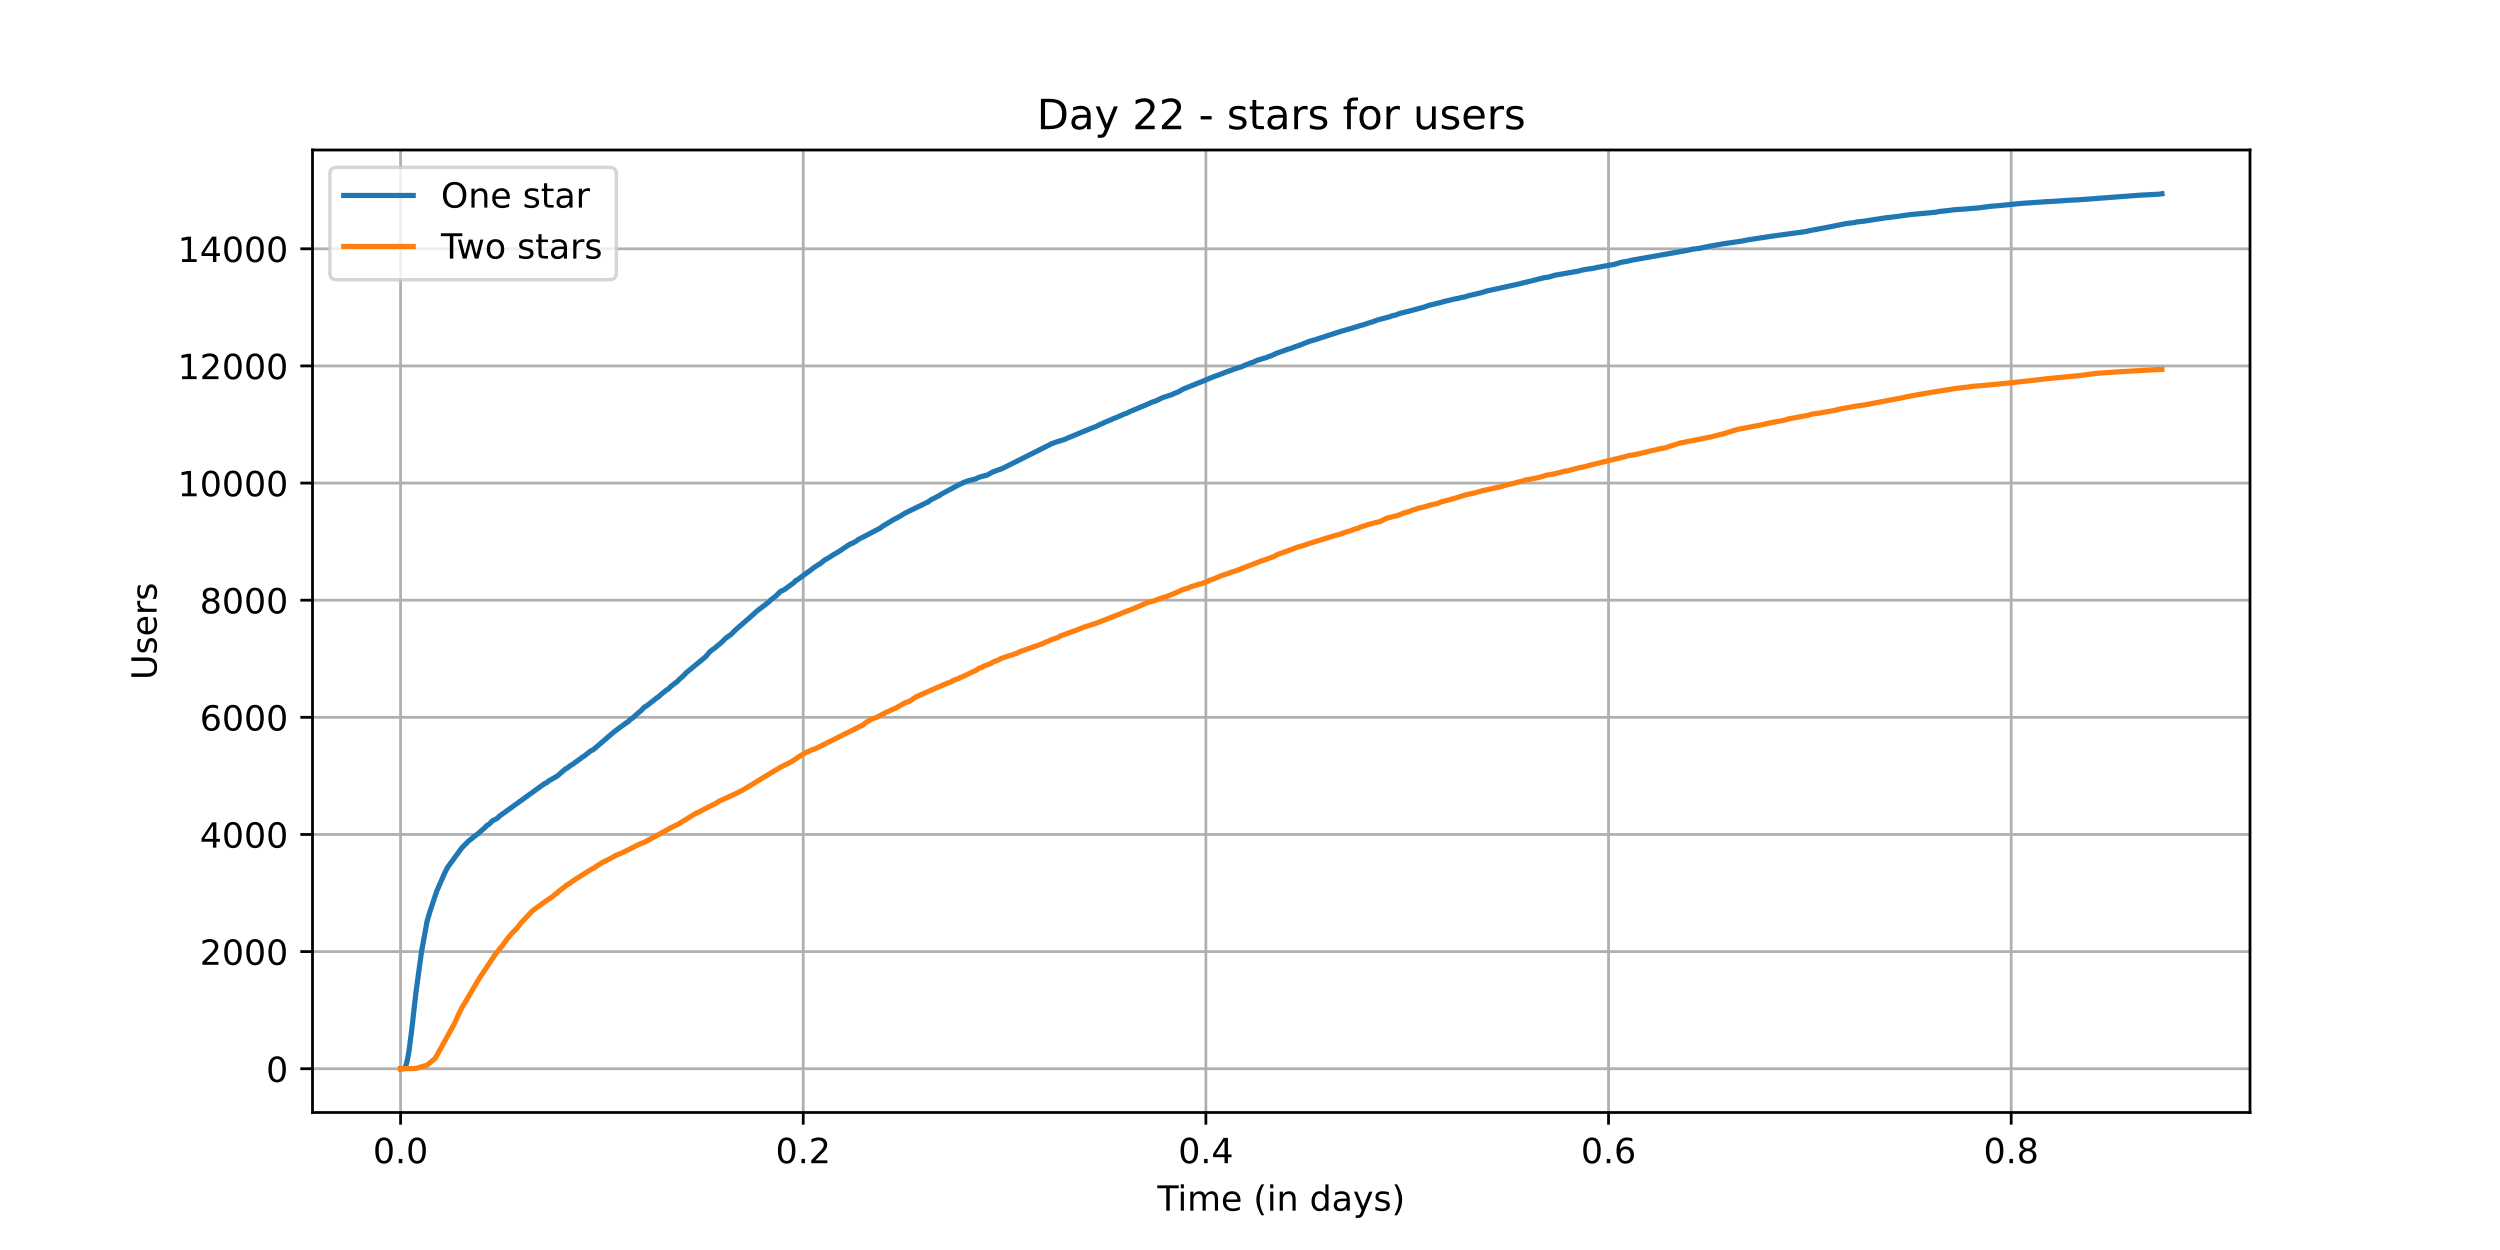 <?xml version="1.0" encoding="utf-8" standalone="no"?>
<!DOCTYPE svg PUBLIC "-//W3C//DTD SVG 1.1//EN"
  "http://www.w3.org/Graphics/SVG/1.1/DTD/svg11.dtd">
<!-- Created with matplotlib (https://matplotlib.org/) -->
<svg height="360pt" version="1.1" viewBox="0 0 720 360" width="720pt" xmlns="http://www.w3.org/2000/svg" xmlns:xlink="http://www.w3.org/1999/xlink">
 <defs>
  <style type="text/css">*{stroke-linecap:butt;stroke-linejoin:round;}</style>
 </defs>
 <g id="figure_1">
  <g id="patch_1">
   <path d="M 0 360 
L 720 360 
L 720 0 
L 0 0 
z
" style="fill:#ffffff;"/>
  </g>
  <g id="axes_1">
   <g id="patch_2">
    <path d="M 90 320.4 
L 648 320.4 
L 648 43.2 
L 90 43.2 
z
" style="fill:#ffffff;"/>
   </g>
   <g id="matplotlib.axis_1">
    <g id="xtick_1">
     <g id="line2d_1">
      <path clip-path="url(#p4fd05382dc)" d="M 115.364 320.4 
L 115.364 43.2 
" style="fill:none;stroke:#b0b0b0;stroke-linecap:square;stroke-width:0.8;"/>
     </g>
     <g id="line2d_2">
      <defs>
       <path d="M 0 0 
L 0 3.5 
" id="mb30766dc50" style="stroke:#000000;stroke-width:0.8;"/>
      </defs>
      <g>
       <use style="stroke:#000000;stroke-width:0.8;" x="115.364" xlink:href="#mb30766dc50" y="320.4"/>
      </g>
     </g>
     <g id="text_1">
      <!-- 0.0 -->
      <g transform="translate(107.412 334.998)scale(0.1 -0.1)">
       <defs>
        <path d="M 31.781 66.406 
Q 24.172 66.406 20.328 58.906 
Q 16.5 51.422 16.5 36.375 
Q 16.5 21.391 20.328 13.891 
Q 24.172 6.391 31.781 6.391 
Q 39.453 6.391 43.281 13.891 
Q 47.125 21.391 47.125 36.375 
Q 47.125 51.422 43.281 58.906 
Q 39.453 66.406 31.781 66.406 
z
M 31.781 74.219 
Q 44.047 74.219 50.516 64.516 
Q 56.984 54.828 56.984 36.375 
Q 56.984 17.969 50.516 8.266 
Q 44.047 -1.422 31.781 -1.422 
Q 19.531 -1.422 13.062 8.266 
Q 6.594 17.969 6.594 36.375 
Q 6.594 54.828 13.062 64.516 
Q 19.531 74.219 31.781 74.219 
z
" id="DejaVuSans-48"/>
        <path d="M 10.688 12.406 
L 21 12.406 
L 21 0 
L 10.688 0 
z
" id="DejaVuSans-46"/>
       </defs>
       <use xlink:href="#DejaVuSans-48"/>
       <use x="63.623" xlink:href="#DejaVuSans-46"/>
       <use x="95.41" xlink:href="#DejaVuSans-48"/>
      </g>
     </g>
    </g>
    <g id="xtick_2">
     <g id="line2d_3">
      <path clip-path="url(#p4fd05382dc)" d="M 231.329 320.4 
L 231.329 43.2 
" style="fill:none;stroke:#b0b0b0;stroke-linecap:square;stroke-width:0.8;"/>
     </g>
     <g id="line2d_4">
      <g>
       <use style="stroke:#000000;stroke-width:0.8;" x="231.329" xlink:href="#mb30766dc50" y="320.4"/>
      </g>
     </g>
     <g id="text_2">
      <!-- 0.2 -->
      <g transform="translate(223.377 334.998)scale(0.1 -0.1)">
       <defs>
        <path d="M 19.188 8.297 
L 53.609 8.297 
L 53.609 0 
L 7.328 0 
L 7.328 8.297 
Q 12.938 14.109 22.625 23.891 
Q 32.328 33.688 34.812 36.531 
Q 39.547 41.844 41.422 45.531 
Q 43.312 49.219 43.312 52.781 
Q 43.312 58.594 39.234 62.25 
Q 35.156 65.922 28.609 65.922 
Q 23.969 65.922 18.812 64.312 
Q 13.672 62.703 7.812 59.422 
L 7.812 69.391 
Q 13.766 71.781 18.938 73 
Q 24.125 74.219 28.422 74.219 
Q 39.75 74.219 46.484 68.547 
Q 53.219 62.891 53.219 53.422 
Q 53.219 48.922 51.531 44.891 
Q 49.859 40.875 45.406 35.406 
Q 44.188 33.984 37.641 27.219 
Q 31.109 20.453 19.188 8.297 
z
" id="DejaVuSans-50"/>
       </defs>
       <use xlink:href="#DejaVuSans-48"/>
       <use x="63.623" xlink:href="#DejaVuSans-46"/>
       <use x="95.41" xlink:href="#DejaVuSans-50"/>
      </g>
     </g>
    </g>
    <g id="xtick_3">
     <g id="line2d_5">
      <path clip-path="url(#p4fd05382dc)" d="M 347.293 320.4 
L 347.293 43.2 
" style="fill:none;stroke:#b0b0b0;stroke-linecap:square;stroke-width:0.8;"/>
     </g>
     <g id="line2d_6">
      <g>
       <use style="stroke:#000000;stroke-width:0.8;" x="347.293" xlink:href="#mb30766dc50" y="320.4"/>
      </g>
     </g>
     <g id="text_3">
      <!-- 0.4 -->
      <g transform="translate(339.342 334.998)scale(0.1 -0.1)">
       <defs>
        <path d="M 37.797 64.312 
L 12.891 25.391 
L 37.797 25.391 
z
M 35.203 72.906 
L 47.609 72.906 
L 47.609 25.391 
L 58.016 25.391 
L 58.016 17.188 
L 47.609 17.188 
L 47.609 0 
L 37.797 0 
L 37.797 17.188 
L 4.891 17.188 
L 4.891 26.703 
z
" id="DejaVuSans-52"/>
       </defs>
       <use xlink:href="#DejaVuSans-48"/>
       <use x="63.623" xlink:href="#DejaVuSans-46"/>
       <use x="95.41" xlink:href="#DejaVuSans-52"/>
      </g>
     </g>
    </g>
    <g id="xtick_4">
     <g id="line2d_7">
      <path clip-path="url(#p4fd05382dc)" d="M 463.258 320.4 
L 463.258 43.2 
" style="fill:none;stroke:#b0b0b0;stroke-linecap:square;stroke-width:0.8;"/>
     </g>
     <g id="line2d_8">
      <g>
       <use style="stroke:#000000;stroke-width:0.8;" x="463.258" xlink:href="#mb30766dc50" y="320.4"/>
      </g>
     </g>
     <g id="text_4">
      <!-- 0.6 -->
      <g transform="translate(455.307 334.998)scale(0.1 -0.1)">
       <defs>
        <path d="M 33.016 40.375 
Q 26.375 40.375 22.484 35.828 
Q 18.609 31.297 18.609 23.391 
Q 18.609 15.531 22.484 10.953 
Q 26.375 6.391 33.016 6.391 
Q 39.656 6.391 43.531 10.953 
Q 47.406 15.531 47.406 23.391 
Q 47.406 31.297 43.531 35.828 
Q 39.656 40.375 33.016 40.375 
z
M 52.594 71.297 
L 52.594 62.312 
Q 48.875 64.062 45.094 64.984 
Q 41.312 65.922 37.594 65.922 
Q 27.828 65.922 22.672 59.328 
Q 17.531 52.734 16.797 39.406 
Q 19.672 43.656 24.016 45.922 
Q 28.375 48.188 33.594 48.188 
Q 44.578 48.188 50.953 41.516 
Q 57.328 34.859 57.328 23.391 
Q 57.328 12.156 50.688 5.359 
Q 44.047 -1.422 33.016 -1.422 
Q 20.359 -1.422 13.672 8.266 
Q 6.984 17.969 6.984 36.375 
Q 6.984 53.656 15.188 63.938 
Q 23.391 74.219 37.203 74.219 
Q 40.922 74.219 44.703 73.484 
Q 48.484 72.75 52.594 71.297 
z
" id="DejaVuSans-54"/>
       </defs>
       <use xlink:href="#DejaVuSans-48"/>
       <use x="63.623" xlink:href="#DejaVuSans-46"/>
       <use x="95.41" xlink:href="#DejaVuSans-54"/>
      </g>
     </g>
    </g>
    <g id="xtick_5">
     <g id="line2d_9">
      <path clip-path="url(#p4fd05382dc)" d="M 579.223 320.4 
L 579.223 43.2 
" style="fill:none;stroke:#b0b0b0;stroke-linecap:square;stroke-width:0.8;"/>
     </g>
     <g id="line2d_10">
      <g>
       <use style="stroke:#000000;stroke-width:0.8;" x="579.223" xlink:href="#mb30766dc50" y="320.4"/>
      </g>
     </g>
     <g id="text_5">
      <!-- 0.8 -->
      <g transform="translate(571.272 334.998)scale(0.1 -0.1)">
       <defs>
        <path d="M 31.781 34.625 
Q 24.75 34.625 20.719 30.859 
Q 16.703 27.094 16.703 20.516 
Q 16.703 13.922 20.719 10.156 
Q 24.75 6.391 31.781 6.391 
Q 38.812 6.391 42.859 10.172 
Q 46.922 13.969 46.922 20.516 
Q 46.922 27.094 42.891 30.859 
Q 38.875 34.625 31.781 34.625 
z
M 21.922 38.812 
Q 15.578 40.375 12.031 44.719 
Q 8.5 49.078 8.5 55.328 
Q 8.5 64.062 14.719 69.141 
Q 20.953 74.219 31.781 74.219 
Q 42.672 74.219 48.875 69.141 
Q 55.078 64.062 55.078 55.328 
Q 55.078 49.078 51.531 44.719 
Q 48 40.375 41.703 38.812 
Q 48.828 37.156 52.797 32.312 
Q 56.781 27.484 56.781 20.516 
Q 56.781 9.906 50.312 4.234 
Q 43.844 -1.422 31.781 -1.422 
Q 19.734 -1.422 13.25 4.234 
Q 6.781 9.906 6.781 20.516 
Q 6.781 27.484 10.781 32.312 
Q 14.797 37.156 21.922 38.812 
z
M 18.312 54.391 
Q 18.312 48.734 21.844 45.562 
Q 25.391 42.391 31.781 42.391 
Q 38.141 42.391 41.719 45.562 
Q 45.312 48.734 45.312 54.391 
Q 45.312 60.062 41.719 63.234 
Q 38.141 66.406 31.781 66.406 
Q 25.391 66.406 21.844 63.234 
Q 18.312 60.062 18.312 54.391 
z
" id="DejaVuSans-56"/>
       </defs>
       <use xlink:href="#DejaVuSans-48"/>
       <use x="63.623" xlink:href="#DejaVuSans-46"/>
       <use x="95.41" xlink:href="#DejaVuSans-56"/>
      </g>
     </g>
    </g>
    <g id="text_6">
     <!-- Time (in days) -->
     <g transform="translate(333.327 348.677)scale(0.1 -0.1)">
      <defs>
       <path d="M -0.297 72.906 
L 61.375 72.906 
L 61.375 64.594 
L 35.5 64.594 
L 35.5 0 
L 25.594 0 
L 25.594 64.594 
L -0.297 64.594 
z
" id="DejaVuSans-84"/>
       <path d="M 9.422 54.688 
L 18.406 54.688 
L 18.406 0 
L 9.422 0 
z
M 9.422 75.984 
L 18.406 75.984 
L 18.406 64.594 
L 9.422 64.594 
z
" id="DejaVuSans-105"/>
       <path d="M 52 44.188 
Q 55.375 50.25 60.062 53.125 
Q 64.75 56 71.094 56 
Q 79.641 56 84.281 50.016 
Q 88.922 44.047 88.922 33.016 
L 88.922 0 
L 79.891 0 
L 79.891 32.719 
Q 79.891 40.578 77.094 44.375 
Q 74.312 48.188 68.609 48.188 
Q 61.625 48.188 57.562 43.547 
Q 53.516 38.922 53.516 30.906 
L 53.516 0 
L 44.484 0 
L 44.484 32.719 
Q 44.484 40.625 41.703 44.406 
Q 38.922 48.188 33.109 48.188 
Q 26.219 48.188 22.156 43.531 
Q 18.109 38.875 18.109 30.906 
L 18.109 0 
L 9.078 0 
L 9.078 54.688 
L 18.109 54.688 
L 18.109 46.188 
Q 21.188 51.219 25.484 53.609 
Q 29.781 56 35.688 56 
Q 41.656 56 45.828 52.969 
Q 50 49.953 52 44.188 
z
" id="DejaVuSans-109"/>
       <path d="M 56.203 29.594 
L 56.203 25.203 
L 14.891 25.203 
Q 15.484 15.922 20.484 11.062 
Q 25.484 6.203 34.422 6.203 
Q 39.594 6.203 44.453 7.469 
Q 49.312 8.734 54.109 11.281 
L 54.109 2.781 
Q 49.266 0.734 44.188 -0.344 
Q 39.109 -1.422 33.891 -1.422 
Q 20.797 -1.422 13.156 6.188 
Q 5.516 13.812 5.516 26.812 
Q 5.516 40.234 12.766 48.109 
Q 20.016 56 32.328 56 
Q 43.359 56 49.781 48.891 
Q 56.203 41.797 56.203 29.594 
z
M 47.219 32.234 
Q 47.125 39.594 43.094 43.984 
Q 39.062 48.391 32.422 48.391 
Q 24.906 48.391 20.391 44.141 
Q 15.875 39.891 15.188 32.172 
z
" id="DejaVuSans-101"/>
       <path id="DejaVuSans-32"/>
       <path d="M 31 75.875 
Q 24.469 64.656 21.281 53.656 
Q 18.109 42.672 18.109 31.391 
Q 18.109 20.125 21.312 9.062 
Q 24.516 -2 31 -13.188 
L 23.188 -13.188 
Q 15.875 -1.703 12.234 9.375 
Q 8.594 20.453 8.594 31.391 
Q 8.594 42.281 12.203 53.312 
Q 15.828 64.359 23.188 75.875 
z
" id="DejaVuSans-40"/>
       <path d="M 54.891 33.016 
L 54.891 0 
L 45.906 0 
L 45.906 32.719 
Q 45.906 40.484 42.875 44.328 
Q 39.844 48.188 33.797 48.188 
Q 26.516 48.188 22.312 43.547 
Q 18.109 38.922 18.109 30.906 
L 18.109 0 
L 9.078 0 
L 9.078 54.688 
L 18.109 54.688 
L 18.109 46.188 
Q 21.344 51.125 25.703 53.562 
Q 30.078 56 35.797 56 
Q 45.219 56 50.047 50.172 
Q 54.891 44.344 54.891 33.016 
z
" id="DejaVuSans-110"/>
       <path d="M 45.406 46.391 
L 45.406 75.984 
L 54.391 75.984 
L 54.391 0 
L 45.406 0 
L 45.406 8.203 
Q 42.578 3.328 38.25 0.953 
Q 33.938 -1.422 27.875 -1.422 
Q 17.969 -1.422 11.734 6.484 
Q 5.516 14.406 5.516 27.297 
Q 5.516 40.188 11.734 48.094 
Q 17.969 56 27.875 56 
Q 33.938 56 38.25 53.625 
Q 42.578 51.266 45.406 46.391 
z
M 14.797 27.297 
Q 14.797 17.391 18.875 11.75 
Q 22.953 6.109 30.078 6.109 
Q 37.203 6.109 41.297 11.75 
Q 45.406 17.391 45.406 27.297 
Q 45.406 37.203 41.297 42.844 
Q 37.203 48.484 30.078 48.484 
Q 22.953 48.484 18.875 42.844 
Q 14.797 37.203 14.797 27.297 
z
" id="DejaVuSans-100"/>
       <path d="M 34.281 27.484 
Q 23.391 27.484 19.188 25 
Q 14.984 22.516 14.984 16.5 
Q 14.984 11.719 18.141 8.906 
Q 21.297 6.109 26.703 6.109 
Q 34.188 6.109 38.703 11.406 
Q 43.219 16.703 43.219 25.484 
L 43.219 27.484 
z
M 52.203 31.203 
L 52.203 0 
L 43.219 0 
L 43.219 8.297 
Q 40.141 3.328 35.547 0.953 
Q 30.953 -1.422 24.312 -1.422 
Q 15.922 -1.422 10.953 3.297 
Q 6 8.016 6 15.922 
Q 6 25.141 12.172 29.828 
Q 18.359 34.516 30.609 34.516 
L 43.219 34.516 
L 43.219 35.406 
Q 43.219 41.609 39.141 45 
Q 35.062 48.391 27.688 48.391 
Q 23 48.391 18.547 47.266 
Q 14.109 46.141 10.016 43.891 
L 10.016 52.203 
Q 14.938 54.109 19.578 55.047 
Q 24.219 56 28.609 56 
Q 40.484 56 46.344 49.844 
Q 52.203 43.703 52.203 31.203 
z
" id="DejaVuSans-97"/>
       <path d="M 32.172 -5.078 
Q 28.375 -14.844 24.75 -17.812 
Q 21.141 -20.797 15.094 -20.797 
L 7.906 -20.797 
L 7.906 -13.281 
L 13.188 -13.281 
Q 16.891 -13.281 18.938 -11.516 
Q 21 -9.766 23.484 -3.219 
L 25.094 0.875 
L 2.984 54.688 
L 12.5 54.688 
L 29.594 11.922 
L 46.688 54.688 
L 56.203 54.688 
z
" id="DejaVuSans-121"/>
       <path d="M 44.281 53.078 
L 44.281 44.578 
Q 40.484 46.531 36.375 47.5 
Q 32.281 48.484 27.875 48.484 
Q 21.188 48.484 17.844 46.438 
Q 14.5 44.391 14.5 40.281 
Q 14.5 37.156 16.891 35.375 
Q 19.281 33.594 26.516 31.984 
L 29.594 31.297 
Q 39.156 29.25 43.188 25.516 
Q 47.219 21.781 47.219 15.094 
Q 47.219 7.469 41.188 3.016 
Q 35.156 -1.422 24.609 -1.422 
Q 20.219 -1.422 15.453 -0.562 
Q 10.688 0.297 5.422 2 
L 5.422 11.281 
Q 10.406 8.688 15.234 7.391 
Q 20.062 6.109 24.812 6.109 
Q 31.156 6.109 34.562 8.281 
Q 37.984 10.453 37.984 14.406 
Q 37.984 18.062 35.516 20.016 
Q 33.062 21.969 24.703 23.781 
L 21.578 24.516 
Q 13.234 26.266 9.516 29.906 
Q 5.812 33.547 5.812 39.891 
Q 5.812 47.609 11.281 51.797 
Q 16.75 56 26.812 56 
Q 31.781 56 36.172 55.266 
Q 40.578 54.547 44.281 53.078 
z
" id="DejaVuSans-115"/>
       <path d="M 8.016 75.875 
L 15.828 75.875 
Q 23.141 64.359 26.781 53.312 
Q 30.422 42.281 30.422 31.391 
Q 30.422 20.453 26.781 9.375 
Q 23.141 -1.703 15.828 -13.188 
L 8.016 -13.188 
Q 14.5 -2 17.703 9.062 
Q 20.906 20.125 20.906 31.391 
Q 20.906 42.672 17.703 53.656 
Q 14.5 64.656 8.016 75.875 
z
" id="DejaVuSans-41"/>
      </defs>
      <use xlink:href="#DejaVuSans-84"/>
      <use x="57.959" xlink:href="#DejaVuSans-105"/>
      <use x="85.742" xlink:href="#DejaVuSans-109"/>
      <use x="183.154" xlink:href="#DejaVuSans-101"/>
      <use x="244.678" xlink:href="#DejaVuSans-32"/>
      <use x="276.465" xlink:href="#DejaVuSans-40"/>
      <use x="315.479" xlink:href="#DejaVuSans-105"/>
      <use x="343.262" xlink:href="#DejaVuSans-110"/>
      <use x="406.641" xlink:href="#DejaVuSans-32"/>
      <use x="438.428" xlink:href="#DejaVuSans-100"/>
      <use x="501.904" xlink:href="#DejaVuSans-97"/>
      <use x="563.184" xlink:href="#DejaVuSans-121"/>
      <use x="622.363" xlink:href="#DejaVuSans-115"/>
      <use x="674.463" xlink:href="#DejaVuSans-41"/>
     </g>
    </g>
   </g>
   <g id="matplotlib.axis_2">
    <g id="ytick_1">
     <g id="line2d_11">
      <path clip-path="url(#p4fd05382dc)" d="M 90 307.8 
L 648 307.8 
" style="fill:none;stroke:#b0b0b0;stroke-linecap:square;stroke-width:0.8;"/>
     </g>
     <g id="line2d_12">
      <defs>
       <path d="M 0 0 
L -3.5 0 
" id="m3a6d754bf3" style="stroke:#000000;stroke-width:0.8;"/>
      </defs>
      <g>
       <use style="stroke:#000000;stroke-width:0.8;" x="90" xlink:href="#m3a6d754bf3" y="307.8"/>
      </g>
     </g>
     <g id="text_7">
      <!-- 0 -->
      <g transform="translate(76.638 311.599)scale(0.1 -0.1)">
       <use xlink:href="#DejaVuSans-48"/>
      </g>
     </g>
    </g>
    <g id="ytick_2">
     <g id="line2d_13">
      <path clip-path="url(#p4fd05382dc)" d="M 90 274.065 
L 648 274.065 
" style="fill:none;stroke:#b0b0b0;stroke-linecap:square;stroke-width:0.8;"/>
     </g>
     <g id="line2d_14">
      <g>
       <use style="stroke:#000000;stroke-width:0.8;" x="90" xlink:href="#m3a6d754bf3" y="274.065"/>
      </g>
     </g>
     <g id="text_8">
      <!-- 2000 -->
      <g transform="translate(57.55 277.864)scale(0.1 -0.1)">
       <use xlink:href="#DejaVuSans-50"/>
       <use x="63.623" xlink:href="#DejaVuSans-48"/>
       <use x="127.246" xlink:href="#DejaVuSans-48"/>
       <use x="190.869" xlink:href="#DejaVuSans-48"/>
      </g>
     </g>
    </g>
    <g id="ytick_3">
     <g id="line2d_15">
      <path clip-path="url(#p4fd05382dc)" d="M 90 240.33 
L 648 240.33 
" style="fill:none;stroke:#b0b0b0;stroke-linecap:square;stroke-width:0.8;"/>
     </g>
     <g id="line2d_16">
      <g>
       <use style="stroke:#000000;stroke-width:0.8;" x="90" xlink:href="#m3a6d754bf3" y="240.33"/>
      </g>
     </g>
     <g id="text_9">
      <!-- 4000 -->
      <g transform="translate(57.55 244.129)scale(0.1 -0.1)">
       <use xlink:href="#DejaVuSans-52"/>
       <use x="63.623" xlink:href="#DejaVuSans-48"/>
       <use x="127.246" xlink:href="#DejaVuSans-48"/>
       <use x="190.869" xlink:href="#DejaVuSans-48"/>
      </g>
     </g>
    </g>
    <g id="ytick_4">
     <g id="line2d_17">
      <path clip-path="url(#p4fd05382dc)" d="M 90 206.595 
L 648 206.595 
" style="fill:none;stroke:#b0b0b0;stroke-linecap:square;stroke-width:0.8;"/>
     </g>
     <g id="line2d_18">
      <g>
       <use style="stroke:#000000;stroke-width:0.8;" x="90" xlink:href="#m3a6d754bf3" y="206.595"/>
      </g>
     </g>
     <g id="text_10">
      <!-- 6000 -->
      <g transform="translate(57.55 210.394)scale(0.1 -0.1)">
       <use xlink:href="#DejaVuSans-54"/>
       <use x="63.623" xlink:href="#DejaVuSans-48"/>
       <use x="127.246" xlink:href="#DejaVuSans-48"/>
       <use x="190.869" xlink:href="#DejaVuSans-48"/>
      </g>
     </g>
    </g>
    <g id="ytick_5">
     <g id="line2d_19">
      <path clip-path="url(#p4fd05382dc)" d="M 90 172.86 
L 648 172.86 
" style="fill:none;stroke:#b0b0b0;stroke-linecap:square;stroke-width:0.8;"/>
     </g>
     <g id="line2d_20">
      <g>
       <use style="stroke:#000000;stroke-width:0.8;" x="90" xlink:href="#m3a6d754bf3" y="172.86"/>
      </g>
     </g>
     <g id="text_11">
      <!-- 8000 -->
      <g transform="translate(57.55 176.659)scale(0.1 -0.1)">
       <use xlink:href="#DejaVuSans-56"/>
       <use x="63.623" xlink:href="#DejaVuSans-48"/>
       <use x="127.246" xlink:href="#DejaVuSans-48"/>
       <use x="190.869" xlink:href="#DejaVuSans-48"/>
      </g>
     </g>
    </g>
    <g id="ytick_6">
     <g id="line2d_21">
      <path clip-path="url(#p4fd05382dc)" d="M 90 139.125 
L 648 139.125 
" style="fill:none;stroke:#b0b0b0;stroke-linecap:square;stroke-width:0.8;"/>
     </g>
     <g id="line2d_22">
      <g>
       <use style="stroke:#000000;stroke-width:0.8;" x="90" xlink:href="#m3a6d754bf3" y="139.125"/>
      </g>
     </g>
     <g id="text_12">
      <!-- 10000 -->
      <g transform="translate(51.188 142.925)scale(0.1 -0.1)">
       <defs>
        <path d="M 12.406 8.297 
L 28.516 8.297 
L 28.516 63.922 
L 10.984 60.406 
L 10.984 69.391 
L 28.422 72.906 
L 38.281 72.906 
L 38.281 8.297 
L 54.391 8.297 
L 54.391 0 
L 12.406 0 
z
" id="DejaVuSans-49"/>
       </defs>
       <use xlink:href="#DejaVuSans-49"/>
       <use x="63.623" xlink:href="#DejaVuSans-48"/>
       <use x="127.246" xlink:href="#DejaVuSans-48"/>
       <use x="190.869" xlink:href="#DejaVuSans-48"/>
       <use x="254.492" xlink:href="#DejaVuSans-48"/>
      </g>
     </g>
    </g>
    <g id="ytick_7">
     <g id="line2d_23">
      <path clip-path="url(#p4fd05382dc)" d="M 90 105.39 
L 648 105.39 
" style="fill:none;stroke:#b0b0b0;stroke-linecap:square;stroke-width:0.8;"/>
     </g>
     <g id="line2d_24">
      <g>
       <use style="stroke:#000000;stroke-width:0.8;" x="90" xlink:href="#m3a6d754bf3" y="105.39"/>
      </g>
     </g>
     <g id="text_13">
      <!-- 12000 -->
      <g transform="translate(51.188 109.19)scale(0.1 -0.1)">
       <use xlink:href="#DejaVuSans-49"/>
       <use x="63.623" xlink:href="#DejaVuSans-50"/>
       <use x="127.246" xlink:href="#DejaVuSans-48"/>
       <use x="190.869" xlink:href="#DejaVuSans-48"/>
       <use x="254.492" xlink:href="#DejaVuSans-48"/>
      </g>
     </g>
    </g>
    <g id="ytick_8">
     <g id="line2d_25">
      <path clip-path="url(#p4fd05382dc)" d="M 90 71.655 
L 648 71.655 
" style="fill:none;stroke:#b0b0b0;stroke-linecap:square;stroke-width:0.8;"/>
     </g>
     <g id="line2d_26">
      <g>
       <use style="stroke:#000000;stroke-width:0.8;" x="90" xlink:href="#m3a6d754bf3" y="71.655"/>
      </g>
     </g>
     <g id="text_14">
      <!-- 14000 -->
      <g transform="translate(51.188 75.455)scale(0.1 -0.1)">
       <use xlink:href="#DejaVuSans-49"/>
       <use x="63.623" xlink:href="#DejaVuSans-52"/>
       <use x="127.246" xlink:href="#DejaVuSans-48"/>
       <use x="190.869" xlink:href="#DejaVuSans-48"/>
       <use x="254.492" xlink:href="#DejaVuSans-48"/>
      </g>
     </g>
    </g>
    <g id="text_15">
     <!-- Users -->
     <g transform="translate(45.108 195.801)rotate(-90)scale(0.1 -0.1)">
      <defs>
       <path d="M 8.688 72.906 
L 18.609 72.906 
L 18.609 28.609 
Q 18.609 16.891 22.844 11.734 
Q 27.094 6.594 36.625 6.594 
Q 46.094 6.594 50.344 11.734 
Q 54.594 16.891 54.594 28.609 
L 54.594 72.906 
L 64.5 72.906 
L 64.5 27.391 
Q 64.5 13.141 57.438 5.859 
Q 50.391 -1.422 36.625 -1.422 
Q 22.797 -1.422 15.734 5.859 
Q 8.688 13.141 8.688 27.391 
z
" id="DejaVuSans-85"/>
       <path d="M 41.109 46.297 
Q 39.594 47.172 37.812 47.578 
Q 36.031 48 33.891 48 
Q 26.266 48 22.188 43.047 
Q 18.109 38.094 18.109 28.812 
L 18.109 0 
L 9.078 0 
L 9.078 54.688 
L 18.109 54.688 
L 18.109 46.188 
Q 20.953 51.172 25.484 53.578 
Q 30.031 56 36.531 56 
Q 37.453 56 38.578 55.875 
Q 39.703 55.766 41.062 55.516 
z
" id="DejaVuSans-114"/>
      </defs>
      <use xlink:href="#DejaVuSans-85"/>
      <use x="73.193" xlink:href="#DejaVuSans-115"/>
      <use x="125.293" xlink:href="#DejaVuSans-101"/>
      <use x="186.816" xlink:href="#DejaVuSans-114"/>
      <use x="227.93" xlink:href="#DejaVuSans-115"/>
     </g>
    </g>
   </g>
   <g id="line2d_27">
    <path clip-path="url(#p4fd05382dc)" d="M 115.364 307.8 
L 116.203 307.8 
L 116.598 307.598 
L 117.001 306.552 
L 117.397 304.949 
L 117.8 302.672 
L 118.598 296.414 
L 119.793 285.805 
L 121.39 274.149 
L 122.987 265.378 
L 123.786 262.646 
L 125.779 256.658 
L 128.175 251.193 
L 128.973 249.692 
L 130.168 248.072 
L 132.96 244.227 
L 134.96 242.202 
L 136.154 241.292 
L 136.55 240.887 
L 136.953 240.684 
L 139.744 238.289 
L 140.14 237.766 
L 140.543 237.581 
L 141.342 236.923 
L 141.738 236.451 
L 143.335 235.607 
L 143.737 235.118 
L 156.904 225.622 
L 157.3 225.504 
L 158.099 224.863 
L 160.495 223.496 
L 162.89 221.422 
L 163.286 221.27 
L 164.488 220.342 
L 164.884 220.157 
L 166.085 219.246 
L 167.279 218.419 
L 167.675 218.048 
L 168.078 217.88 
L 168.877 217.239 
L 169.675 216.631 
L 170.071 216.294 
L 170.87 215.906 
L 176.46 211.099 
L 177.655 210.154 
L 180.446 208.113 
L 180.849 207.911 
L 181.648 207.118 
L 182.043 206.899 
L 183.641 205.465 
L 184.439 204.824 
L 185.634 203.61 
L 186.036 203.424 
L 187.231 202.513 
L 188.03 201.872 
L 188.828 201.265 
L 189.224 200.911 
L 189.627 200.708 
L 190.425 199.966 
L 192.016 198.684 
L 192.419 198.516 
L 193.217 197.672 
L 195.21 196.154 
L 195.613 195.665 
L 196.808 194.636 
L 197.606 193.759 
L 203.19 189.171 
L 204.391 187.754 
L 205.189 187.096 
L 205.585 186.86 
L 206.78 185.848 
L 207.579 185.207 
L 209.176 183.655 
L 209.578 183.436 
L 209.974 183.065 
L 210.377 182.863 
L 211.968 181.294 
L 216.356 177.482 
L 217.954 176.014 
L 221.544 173.265 
L 221.947 172.793 
L 223.544 171.578 
L 224.738 170.364 
L 225.933 169.79 
L 228.731 167.733 
L 229.127 167.227 
L 229.523 167.058 
L 233.516 164.157 
L 234.315 163.533 
L 235.509 162.74 
L 236.308 162.251 
L 237.509 161.272 
L 238.301 160.851 
L 239.898 159.839 
L 241.898 158.658 
L 244.287 157.039 
L 245.086 156.566 
L 245.489 156.465 
L 246.287 155.993 
L 246.683 155.807 
L 247.086 155.436 
L 253.468 152.113 
L 254.267 151.506 
L 257.454 149.6 
L 259.051 148.773 
L 260.649 147.778 
L 266.635 144.86 
L 267.031 144.725 
L 268.232 143.865 
L 269.031 143.511 
L 270.225 142.836 
L 270.628 142.718 
L 271.024 142.347 
L 276.211 139.581 
L 277.808 138.822 
L 279.003 138.434 
L 280.996 137.911 
L 281.795 137.523 
L 282.593 137.253 
L 283.795 136.949 
L 284.191 136.899 
L 285.788 135.988 
L 286.586 135.701 
L 287.385 135.381 
L 288.58 134.976 
L 302.941 127.757 
L 304.538 127.183 
L 306.531 126.593 
L 307.733 126.053 
L 314.115 123.422 
L 315.712 122.798 
L 316.906 122.173 
L 317.309 122.055 
L 318.108 121.651 
L 319.698 121.01 
L 320.497 120.622 
L 321.698 120.166 
L 324.087 119.104 
L 324.49 119.019 
L 325.288 118.598 
L 328.08 117.417 
L 329.677 116.759 
L 330.872 116.236 
L 331.67 115.865 
L 332.865 115.477 
L 334.066 114.887 
L 334.865 114.516 
L 337.657 113.605 
L 338.053 113.352 
L 339.254 112.913 
L 340.851 112.002 
L 347.233 109.455 
L 347.629 109.236 
L 348.032 109.152 
L 348.428 108.899 
L 348.83 108.798 
L 349.629 108.443 
L 350.823 108.039 
L 353.615 106.959 
L 354.414 106.689 
L 355.212 106.386 
L 356.407 105.981 
L 357.608 105.627 
L 358.407 105.222 
L 359.205 104.935 
L 360.4 104.429 
L 360.803 104.378 
L 361.997 103.788 
L 364.393 103.063 
L 364.789 102.961 
L 365.192 102.742 
L 365.99 102.506 
L 367.587 101.764 
L 371.178 100.482 
L 371.574 100.414 
L 373.171 99.79 
L 374.365 99.402 
L 377.164 98.289 
L 378.754 97.851 
L 379.956 97.446 
L 386.338 95.371 
L 387.935 94.933 
L 388.733 94.696 
L 390.727 94.106 
L 391.525 93.819 
L 392.331 93.634 
L 393.928 93.111 
L 395.525 92.605 
L 396.72 92.149 
L 400.31 91.205 
L 401.108 90.884 
L 401.907 90.749 
L 402.706 90.429 
L 403.504 90.176 
L 404.303 89.973 
L 405.497 89.687 
L 410.289 88.405 
L 411.484 87.949 
L 413.483 87.46 
L 415.477 86.971 
L 416.275 86.718 
L 417.074 86.566 
L 418.268 86.263 
L 419.47 85.993 
L 419.866 85.976 
L 420.664 85.706 
L 421.859 85.52 
L 422.657 85.234 
L 426.65 84.289 
L 428.247 83.8 
L 437.428 81.776 
L 444.609 80.005 
L 446.206 79.752 
L 447.803 79.263 
L 454.588 78.082 
L 455.386 77.846 
L 456.588 77.593 
L 458.977 77.272 
L 459.775 77.053 
L 462.97 76.48 
L 464.97 76.125 
L 465.768 75.889 
L 466.963 75.535 
L 468.56 75.265 
L 470.157 74.894 
L 486.123 72.077 
L 487.324 71.79 
L 489.317 71.537 
L 492.115 70.947 
L 494.109 70.61 
L 495.706 70.306 
L 497.303 70.07 
L 501.692 69.429 
L 502.491 69.26 
L 503.289 69.092 
L 509.671 68.113 
L 511.268 67.894 
L 512.067 67.776 
L 520.053 66.696 
L 521.65 66.325 
L 523.247 66.055 
L 524.046 65.87 
L 524.845 65.752 
L 531.629 64.402 
L 534.025 64.116 
L 534.824 63.913 
L 536.421 63.761 
L 543.206 62.716 
L 546.004 62.395 
L 549.991 61.822 
L 557.574 61.113 
L 558.372 60.928 
L 561.97 60.523 
L 562.768 60.405 
L 565.956 60.202 
L 567.157 60.084 
L 569.949 59.865 
L 573.143 59.427 
L 575.935 59.207 
L 581.525 58.634 
L 583.518 58.482 
L 587.115 58.246 
L 589.109 58.094 
L 592.303 57.925 
L 595.893 57.672 
L 598.685 57.537 
L 601.879 57.301 
L 615.852 56.239 
L 617.449 56.154 
L 620.643 55.986 
L 621.838 55.918 
L 622.636 55.8 
L 622.636 55.8 
" style="fill:none;stroke:#1f77b4;stroke-linecap:square;stroke-width:1.5;"/>
   </g>
   <g id="line2d_28">
    <path clip-path="url(#p4fd05382dc)" d="M 115.364 307.8 
L 119.793 307.716 
L 122.987 306.754 
L 123.786 306.113 
L 124.98 305.118 
L 125.383 304.747 
L 130.967 294.61 
L 131.765 292.788 
L 132.96 290.308 
L 133.758 289.027 
L 135.356 286.311 
L 137.751 282.195 
L 142.536 275.01 
L 143.335 273.998 
L 144.133 272.969 
L 144.529 272.598 
L 145.328 271.383 
L 147.328 268.887 
L 148.925 267.284 
L 150.12 265.733 
L 153.314 262.325 
L 155.703 260.605 
L 156.502 259.998 
L 158.897 258.378 
L 161.689 256.084 
L 162.488 255.545 
L 162.89 255.123 
L 164.488 254.111 
L 165.286 253.504 
L 170.474 250.248 
L 171.272 249.911 
L 171.668 249.506 
L 172.467 249.051 
L 173.266 248.511 
L 175.661 247.313 
L 177.655 246.217 
L 178.849 245.761 
L 180.446 244.986 
L 183.641 243.366 
L 186.036 242.337 
L 189.224 240.583 
L 191.62 239.267 
L 192.419 238.846 
L 192.815 238.559 
L 193.613 238.205 
L 194.412 237.783 
L 195.21 237.429 
L 200.398 234.224 
L 200.801 234.123 
L 204.391 232.217 
L 205.988 231.475 
L 207.183 230.699 
L 211.968 228.54 
L 213.967 227.511 
L 223.141 221.928 
L 224.738 220.983 
L 227.933 219.381 
L 229.523 218.318 
L 230.322 217.745 
L 231.121 217.34 
L 231.919 216.834 
L 233.912 215.923 
L 234.711 215.687 
L 248.676 208.704 
L 249.475 208.012 
L 250.676 207.337 
L 251.072 207.084 
L 252.669 206.511 
L 255.461 205.01 
L 255.864 204.908 
L 256.662 204.487 
L 257.857 203.981 
L 260.649 202.412 
L 261.447 202.142 
L 262.246 201.771 
L 263.843 200.675 
L 269.031 198.398 
L 269.829 198.043 
L 272.621 196.846 
L 273.815 196.407 
L 275.017 195.749 
L 275.809 195.53 
L 276.211 195.378 
L 276.607 195.058 
L 277.01 194.99 
L 281.399 192.899 
L 281.795 192.561 
L 282.996 192.089 
L 283.392 191.819 
L 285.385 191.077 
L 286.184 190.571 
L 287.385 190.166 
L 288.184 189.694 
L 290.975 188.733 
L 291.371 188.665 
L 292.17 188.361 
L 292.968 188.092 
L 293.767 187.653 
L 300.149 185.41 
L 301.35 184.853 
L 301.746 184.752 
L 302.941 184.145 
L 304.538 183.672 
L 305.337 183.166 
L 310.122 181.446 
L 312.121 180.619 
L 313.719 180.13 
L 314.517 179.86 
L 315.712 179.489 
L 326.483 175.255 
L 327.684 174.766 
L 330.476 173.535 
L 332.469 172.995 
L 333.268 172.692 
L 334.865 172.101 
L 336.059 171.781 
L 339.254 170.465 
L 340.448 169.858 
L 341.65 169.504 
L 342.046 169.419 
L 342.844 169.031 
L 344.837 168.407 
L 345.24 168.255 
L 346.039 168.12 
L 346.83 167.783 
L 348.032 167.345 
L 348.428 167.092 
L 349.629 166.687 
L 351.622 165.843 
L 353.219 165.32 
L 354.816 164.713 
L 356.011 164.359 
L 358.407 163.431 
L 360.803 162.504 
L 363.198 161.593 
L 364.789 161.036 
L 365.99 160.598 
L 367.185 160.176 
L 367.587 159.839 
L 369.178 159.231 
L 369.976 158.961 
L 370.775 158.692 
L 371.976 158.236 
L 373.567 157.612 
L 375.567 157.039 
L 376.761 156.617 
L 383.143 154.643 
L 384.345 154.272 
L 385.539 153.969 
L 386.74 153.581 
L 387.539 153.26 
L 388.733 152.923 
L 389.928 152.484 
L 390.331 152.316 
L 391.129 152.147 
L 391.525 151.894 
L 393.129 151.388 
L 393.928 151.101 
L 395.122 150.781 
L 396.324 150.46 
L 397.518 150.19 
L 399.115 149.364 
L 399.914 149.094 
L 402.706 148.402 
L 404.303 147.745 
L 405.9 147.306 
L 406.699 146.952 
L 407.497 146.733 
L 408.692 146.294 
L 409.886 146.058 
L 411.886 145.467 
L 412.685 145.265 
L 413.879 145.046 
L 415.081 144.523 
L 417.47 143.933 
L 418.268 143.696 
L 419.47 143.342 
L 422.261 142.482 
L 423.859 142.161 
L 424.657 141.976 
L 426.65 141.402 
L 428.247 141.048 
L 431.442 140.34 
L 432.24 140.154 
L 433.435 139.8 
L 435.428 139.311 
L 436.227 139.142 
L 437.428 138.771 
L 438.227 138.619 
L 439.421 138.214 
L 441.018 137.961 
L 441.817 137.793 
L 443.414 137.455 
L 445.407 136.831 
L 447.407 136.528 
L 448.602 136.224 
L 449.4 136.039 
L 450.595 135.684 
L 451.393 135.617 
L 452.595 135.28 
L 454.588 134.757 
L 456.984 134.251 
L 457.782 134.014 
L 465.366 132.159 
L 466.164 131.99 
L 467.761 131.586 
L 468.956 131.231 
L 471.352 130.827 
L 472.15 130.658 
L 474.949 129.966 
L 478.143 129.241 
L 479.338 129.039 
L 483.727 127.622 
L 492.914 125.8 
L 494.109 125.496 
L 494.907 125.26 
L 496.102 125.007 
L 500.491 123.641 
L 505.282 122.747 
L 508.074 122.19 
L 510.074 121.718 
L 514.067 120.993 
L 514.865 120.689 
L 520.852 119.576 
L 521.65 119.289 
L 523.643 119.019 
L 528.435 118.193 
L 529.234 117.94 
L 530.032 117.788 
L 534.421 116.961 
L 536.817 116.658 
L 542.81 115.511 
L 547.595 114.6 
L 548.393 114.431 
L 549.595 114.178 
L 553.588 113.436 
L 563.164 111.884 
L 564.365 111.749 
L 565.56 111.581 
L 566.358 111.53 
L 567.956 111.26 
L 571.15 111.024 
L 579.129 110.248 
L 586.317 109.439 
L 587.914 109.27 
L 589.109 109.101 
L 591.504 108.882 
L 592.303 108.798 
L 599.088 108.14 
L 601.484 107.836 
L 602.282 107.735 
L 603.477 107.549 
L 609.865 107.094 
L 611.859 106.993 
L 617.449 106.655 
L 620.643 106.47 
L 622.636 106.402 
L 622.636 106.402 
" style="fill:none;stroke:#ff7f0e;stroke-linecap:square;stroke-width:1.5;"/>
   </g>
   <g id="patch_3">
    <path d="M 90 320.4 
L 90 43.2 
" style="fill:none;stroke:#000000;stroke-linecap:square;stroke-linejoin:miter;stroke-width:0.8;"/>
   </g>
   <g id="patch_4">
    <path d="M 648 320.4 
L 648 43.2 
" style="fill:none;stroke:#000000;stroke-linecap:square;stroke-linejoin:miter;stroke-width:0.8;"/>
   </g>
   <g id="patch_5">
    <path d="M 90 320.4 
L 648 320.4 
" style="fill:none;stroke:#000000;stroke-linecap:square;stroke-linejoin:miter;stroke-width:0.8;"/>
   </g>
   <g id="patch_6">
    <path d="M 90 43.2 
L 648 43.2 
" style="fill:none;stroke:#000000;stroke-linecap:square;stroke-linejoin:miter;stroke-width:0.8;"/>
   </g>
   <g id="text_16">
    <!-- Day 22 - stars for users -->
    <g transform="translate(298.609 37.2)scale(0.12 -0.12)">
     <defs>
      <path d="M 19.672 64.797 
L 19.672 8.109 
L 31.594 8.109 
Q 46.688 8.109 53.688 14.938 
Q 60.688 21.781 60.688 36.531 
Q 60.688 51.172 53.688 57.984 
Q 46.688 64.797 31.594 64.797 
z
M 9.812 72.906 
L 30.078 72.906 
Q 51.266 72.906 61.172 64.094 
Q 71.094 55.281 71.094 36.531 
Q 71.094 17.672 61.125 8.828 
Q 51.172 0 30.078 0 
L 9.812 0 
z
" id="DejaVuSans-68"/>
      <path d="M 4.891 31.391 
L 31.203 31.391 
L 31.203 23.391 
L 4.891 23.391 
z
" id="DejaVuSans-45"/>
      <path d="M 18.312 70.219 
L 18.312 54.688 
L 36.812 54.688 
L 36.812 47.703 
L 18.312 47.703 
L 18.312 18.016 
Q 18.312 11.328 20.141 9.422 
Q 21.969 7.516 27.594 7.516 
L 36.812 7.516 
L 36.812 0 
L 27.594 0 
Q 17.188 0 13.234 3.875 
Q 9.281 7.766 9.281 18.016 
L 9.281 47.703 
L 2.688 47.703 
L 2.688 54.688 
L 9.281 54.688 
L 9.281 70.219 
z
" id="DejaVuSans-116"/>
      <path d="M 37.109 75.984 
L 37.109 68.5 
L 28.516 68.5 
Q 23.688 68.5 21.797 66.547 
Q 19.922 64.594 19.922 59.516 
L 19.922 54.688 
L 34.719 54.688 
L 34.719 47.703 
L 19.922 47.703 
L 19.922 0 
L 10.891 0 
L 10.891 47.703 
L 2.297 47.703 
L 2.297 54.688 
L 10.891 54.688 
L 10.891 58.5 
Q 10.891 67.625 15.141 71.797 
Q 19.391 75.984 28.609 75.984 
z
" id="DejaVuSans-102"/>
      <path d="M 30.609 48.391 
Q 23.391 48.391 19.188 42.75 
Q 14.984 37.109 14.984 27.297 
Q 14.984 17.484 19.156 11.844 
Q 23.344 6.203 30.609 6.203 
Q 37.797 6.203 41.984 11.859 
Q 46.188 17.531 46.188 27.297 
Q 46.188 37.016 41.984 42.703 
Q 37.797 48.391 30.609 48.391 
z
M 30.609 56 
Q 42.328 56 49.016 48.375 
Q 55.719 40.766 55.719 27.297 
Q 55.719 13.875 49.016 6.219 
Q 42.328 -1.422 30.609 -1.422 
Q 18.844 -1.422 12.172 6.219 
Q 5.516 13.875 5.516 27.297 
Q 5.516 40.766 12.172 48.375 
Q 18.844 56 30.609 56 
z
" id="DejaVuSans-111"/>
      <path d="M 8.5 21.578 
L 8.5 54.688 
L 17.484 54.688 
L 17.484 21.922 
Q 17.484 14.156 20.5 10.266 
Q 23.531 6.391 29.594 6.391 
Q 36.859 6.391 41.078 11.031 
Q 45.312 15.672 45.312 23.688 
L 45.312 54.688 
L 54.297 54.688 
L 54.297 0 
L 45.312 0 
L 45.312 8.406 
Q 42.047 3.422 37.719 1 
Q 33.406 -1.422 27.688 -1.422 
Q 18.266 -1.422 13.375 4.438 
Q 8.5 10.297 8.5 21.578 
z
M 31.109 56 
z
" id="DejaVuSans-117"/>
     </defs>
     <use xlink:href="#DejaVuSans-68"/>
     <use x="77.002" xlink:href="#DejaVuSans-97"/>
     <use x="138.281" xlink:href="#DejaVuSans-121"/>
     <use x="197.461" xlink:href="#DejaVuSans-32"/>
     <use x="229.248" xlink:href="#DejaVuSans-50"/>
     <use x="292.871" xlink:href="#DejaVuSans-50"/>
     <use x="356.494" xlink:href="#DejaVuSans-32"/>
     <use x="388.281" xlink:href="#DejaVuSans-45"/>
     <use x="424.365" xlink:href="#DejaVuSans-32"/>
     <use x="456.152" xlink:href="#DejaVuSans-115"/>
     <use x="508.252" xlink:href="#DejaVuSans-116"/>
     <use x="547.461" xlink:href="#DejaVuSans-97"/>
     <use x="608.74" xlink:href="#DejaVuSans-114"/>
     <use x="649.854" xlink:href="#DejaVuSans-115"/>
     <use x="701.953" xlink:href="#DejaVuSans-32"/>
     <use x="733.74" xlink:href="#DejaVuSans-102"/>
     <use x="768.945" xlink:href="#DejaVuSans-111"/>
     <use x="830.127" xlink:href="#DejaVuSans-114"/>
     <use x="871.24" xlink:href="#DejaVuSans-32"/>
     <use x="903.027" xlink:href="#DejaVuSans-117"/>
     <use x="966.406" xlink:href="#DejaVuSans-115"/>
     <use x="1018.506" xlink:href="#DejaVuSans-101"/>
     <use x="1080.029" xlink:href="#DejaVuSans-114"/>
     <use x="1121.143" xlink:href="#DejaVuSans-115"/>
    </g>
   </g>
   <g id="legend_1">
    <g id="patch_7">
     <path d="M 97 80.556 
L 175.511 80.556 
Q 177.511 80.556 177.511 78.556 
L 177.511 50.2 
Q 177.511 48.2 175.511 48.2 
L 97 48.2 
Q 95 48.2 95 50.2 
L 95 78.556 
Q 95 80.556 97 80.556 
z
" style="fill:#ffffff;opacity:0.8;stroke:#cccccc;stroke-linejoin:miter;"/>
    </g>
    <g id="line2d_29">
     <path d="M 99 56.298 
L 119 56.298 
" style="fill:none;stroke:#1f77b4;stroke-linecap:square;stroke-width:1.5;"/>
    </g>
    <g id="line2d_30"/>
    <g id="text_17">
     <!-- One star -->
     <g transform="translate(127 59.798)scale(0.1 -0.1)">
      <defs>
       <path d="M 39.406 66.219 
Q 28.656 66.219 22.328 58.203 
Q 16.016 50.203 16.016 36.375 
Q 16.016 22.609 22.328 14.594 
Q 28.656 6.594 39.406 6.594 
Q 50.141 6.594 56.422 14.594 
Q 62.703 22.609 62.703 36.375 
Q 62.703 50.203 56.422 58.203 
Q 50.141 66.219 39.406 66.219 
z
M 39.406 74.219 
Q 54.734 74.219 63.906 63.938 
Q 73.094 53.656 73.094 36.375 
Q 73.094 19.141 63.906 8.859 
Q 54.734 -1.422 39.406 -1.422 
Q 24.031 -1.422 14.812 8.828 
Q 5.609 19.094 5.609 36.375 
Q 5.609 53.656 14.812 63.938 
Q 24.031 74.219 39.406 74.219 
z
" id="DejaVuSans-79"/>
      </defs>
      <use xlink:href="#DejaVuSans-79"/>
      <use x="78.711" xlink:href="#DejaVuSans-110"/>
      <use x="142.09" xlink:href="#DejaVuSans-101"/>
      <use x="203.613" xlink:href="#DejaVuSans-32"/>
      <use x="235.4" xlink:href="#DejaVuSans-115"/>
      <use x="287.5" xlink:href="#DejaVuSans-116"/>
      <use x="326.709" xlink:href="#DejaVuSans-97"/>
      <use x="387.988" xlink:href="#DejaVuSans-114"/>
     </g>
    </g>
    <g id="line2d_31">
     <path d="M 99 70.977 
L 119 70.977 
" style="fill:none;stroke:#ff7f0e;stroke-linecap:square;stroke-width:1.5;"/>
    </g>
    <g id="line2d_32"/>
    <g id="text_18">
     <!-- Two stars -->
     <g transform="translate(127 74.477)scale(0.1 -0.1)">
      <defs>
       <path d="M 4.203 54.688 
L 13.188 54.688 
L 24.422 12.016 
L 35.594 54.688 
L 46.188 54.688 
L 57.422 12.016 
L 68.609 54.688 
L 77.594 54.688 
L 63.281 0 
L 52.688 0 
L 40.922 44.828 
L 29.109 0 
L 18.5 0 
z
" id="DejaVuSans-119"/>
      </defs>
      <use xlink:href="#DejaVuSans-84"/>
      <use x="44.584" xlink:href="#DejaVuSans-119"/>
      <use x="126.371" xlink:href="#DejaVuSans-111"/>
      <use x="187.553" xlink:href="#DejaVuSans-32"/>
      <use x="219.34" xlink:href="#DejaVuSans-115"/>
      <use x="271.439" xlink:href="#DejaVuSans-116"/>
      <use x="310.648" xlink:href="#DejaVuSans-97"/>
      <use x="371.928" xlink:href="#DejaVuSans-114"/>
      <use x="413.041" xlink:href="#DejaVuSans-115"/>
     </g>
    </g>
   </g>
  </g>
 </g>
 <defs>
  <clipPath id="p4fd05382dc">
   <rect height="277.2" width="558" x="90" y="43.2"/>
  </clipPath>
 </defs>
</svg>
